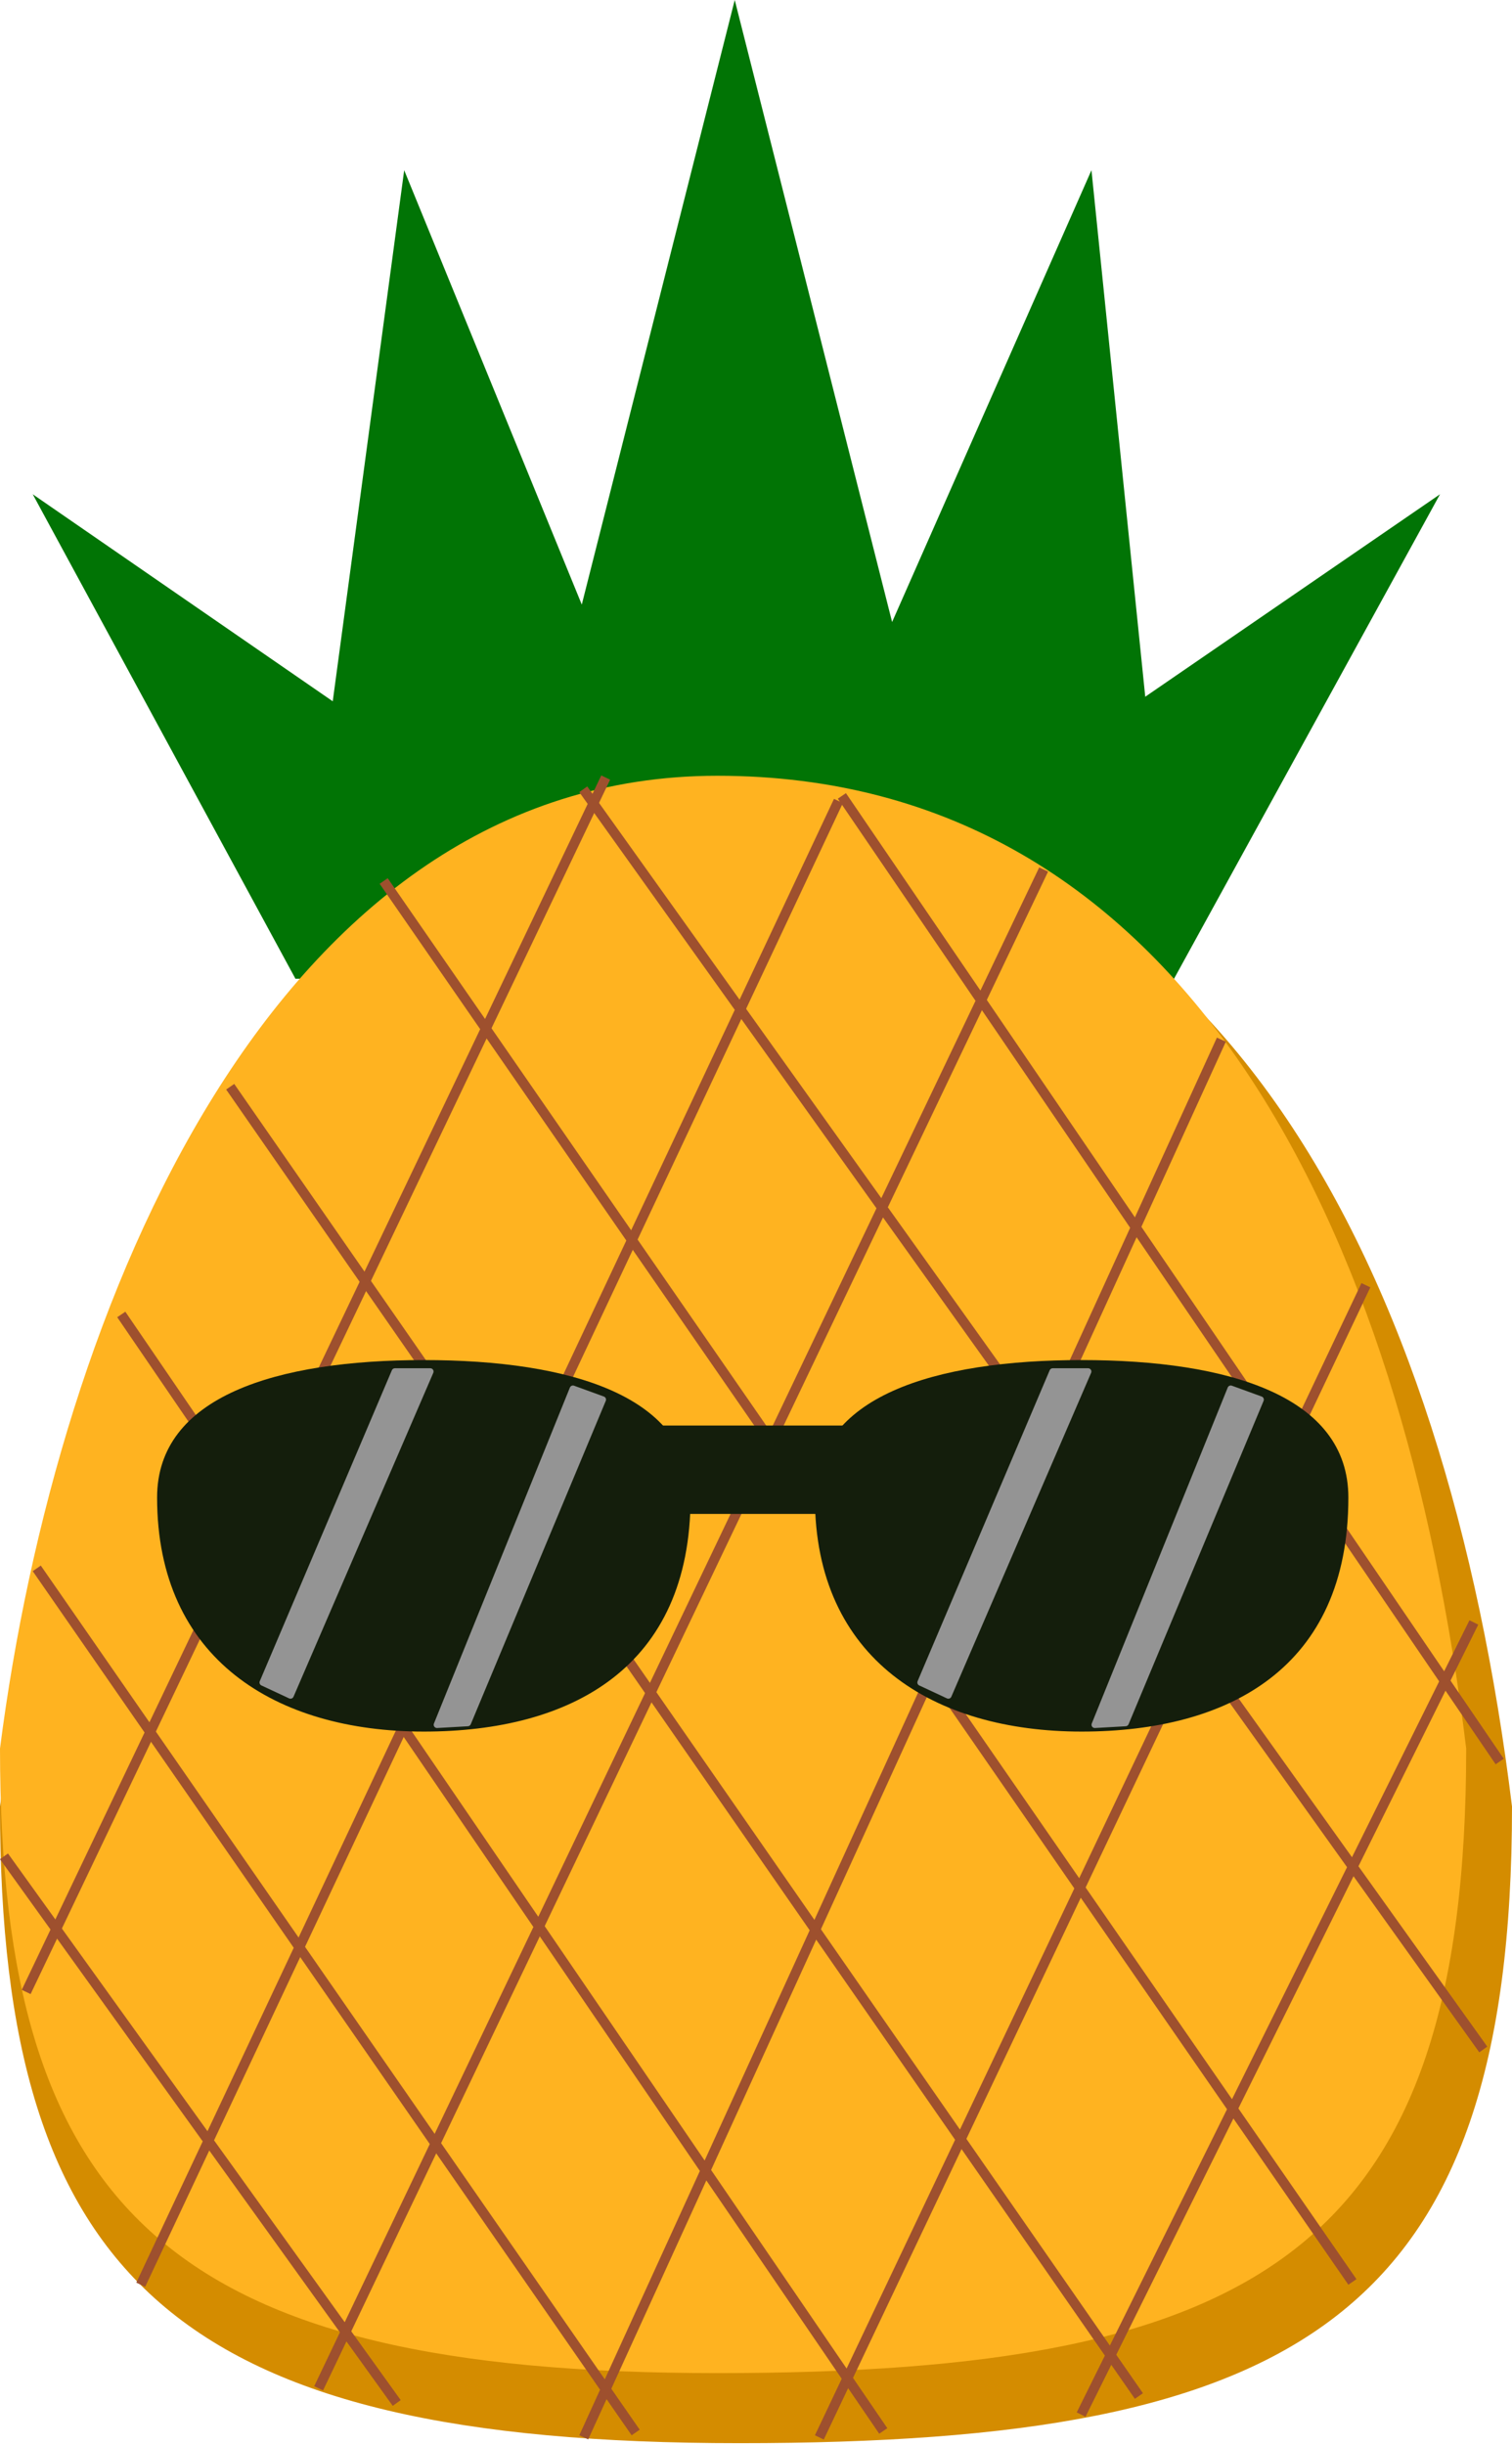 <svg id="pineapple" width="462" height="747" viewBox="0 0 462 747" fill="none" xmlns="http://www.w3.org/2000/svg">
<style>
    #pineapple:hover #glow1 {
        fill: #fff;
    }

    #pineapple:hover #glow2{
        fill: #fff;
    }

     #pineapple:hover #glow3{
        fill: #fff;
    }

     #pineapple:hover #glow4{
        fill: #fff;
    }

    #pineapple:hover #grass {
        fill: grey;
    }

    #pineapple:hover #grass2 {
        fill: grey;
    }

    #pineapple:hover #grass3 {
        fill: grey;
    }

    #pineapple:hover #pineapple-body {
        transform: rotateX(15deg) rotateY(15deg);
    }


</style>

<g id="Group 7">
<g id="Group 3">
<g id="Polygon 1">
<path id="grass" d="M224.504 0L291.62 265.25H157.386L224.504 0Z" fill="#017405"/>
<path d="M333.502 52L358.738 299H224.504L333.502 52Z" fill="#017405"/>
<path d="M123.502 52L224.502 299H90.268L123.502 52Z" fill="#017405"/>
<path id="grass2" d="M440.002 151L358.736 299H224.502L440.002 151Z" fill="#017405"/>
<path id="grass3" d="M10 151L224.5 299H90.266L10 151Z" fill="#017405"/>
</g>
</g>
<g id="Group 5">
<g id="Group 4">
<path id="body-shade" d="M462 551.899C462 708 397 746.399 226 746.399C55 746.399 -0 697 8.12784e-10 551.899C18 413.5 86.5 249 226 249C372.609 249 442 389 462 551.899Z" fill="#D48C00"/>
<path id="pineapple-body" d="M448 534.175C448 687.326 384.97 725 219.152 725C53.333 725 -0 676.534 7.88153e-10 534.175C17.454 398.391 83.879 237 219.152 237C361.318 237 428.606 374.354 448 534.175Z" fill="#FFB320"/>
<line id="Line 1" x1="117.234" y1="269.147" x2="413.234" y2="697.147" stroke="#9E502E" stroke-width="3"/>
<line id="Line 8" x1="318.888" y1="265.646" x2="97.354" y2="729.646" stroke="#9E502E" stroke-width="3"/>
<path id="Line 4" d="M70.337 332L348 732" stroke="#9E502E" stroke-width="3"/>
<path id="Line 9" d="M256.188 244.693L43 698" stroke="#9E502E" stroke-width="3"/>
<path id="Line 5" d="M37.058 401.577L269.887 742.67" stroke="#9E502E" stroke-width="3"/>
<path id="Line 10" d="M185.072 237.548L8 608.556" stroke="#9E502E" stroke-width="3"/>
<line id="Line 6" x1="11.233" y1="479.145" x2="194.233" y2="743.145" stroke="#9E502E" stroke-width="3"/>
<line id="Line 7" x1="1.218" y1="567.125" x2="121.218" y2="734.125" stroke="#9E502E" stroke-width="3"/>
<line id="Line 2" x1="178.221" y1="241.128" x2="453.221" y2="626.128" stroke="#9E502E" stroke-width="3"/>
<line id="Line 13" x1="373.196" y1="317.623" x2="178.365" y2="744.623" stroke="#9E502E" stroke-width="3"/>
<line id="Line 3" x1="257.24" y1="243.155" x2="458.24" y2="538.155" stroke="#9E502E" stroke-width="3"/>
<line id="Line 14" x1="417.355" y1="392.643" x2="250.355" y2="744.643" stroke="#9E502E" stroke-width="3"/>
<line id="Line 15" x1="450.344" y1="495.666" x2="330.344" y2="737.666" stroke="#9E502E" stroke-width="3"/>
</g>
</g>
<g id="Group 6">
<path id="Ellipse 17" d="M211 457.509C211 509.509 174.511 529.009 129.5 529.009C84.489 529.009 48 507.009 48 457.509C48 426.581 84.489 415.509 129.5 415.509C174.511 415.509 211 426.581 211 457.509Z" fill="#141E0C"/>
<path id="Ellipse 18" d="M412 457.509C412 509.509 375.511 529.009 330.5 529.009C285.489 529.009 249 507.009 249 457.509C249 426.581 285.489 415.509 330.5 415.509C375.511 415.509 412 426.581 412 457.509Z" fill="#141E0C"/>
<rect id="joint" x="178" y="435.509" width="104" height="27" fill="#141E0C"/>
<path id="glow1" d="M174.138 423.903C174.34 423.404 174.901 423.155 175.407 423.339L184.515 426.651C185.051 426.846 185.316 427.45 185.096 427.976L143.841 526.769C143.693 527.122 143.357 527.36 142.975 527.382L133.576 527.919C132.843 527.961 132.317 527.226 132.592 526.546L174.138 423.903Z" fill="#949494"/>
<path id="glow2" d="M375.138 423.903C375.34 423.404 375.901 423.155 376.407 423.339L385.515 426.651C386.051 426.846 386.316 427.45 386.096 427.976L344.841 526.769C344.693 527.122 344.357 527.36 343.975 527.382L334.576 527.919C333.843 527.961 333.317 527.226 333.592 526.546L375.138 423.903Z" fill="#949494"/>
<path id="glow3" d="M119.741 418.617C119.898 418.248 120.26 418.009 120.662 418.009L131.479 418.009C132.198 418.009 132.682 418.745 132.397 419.405L89.685 518.358C89.462 518.875 88.855 519.106 88.344 518.868L79.875 514.916C79.387 514.689 79.167 514.115 79.377 513.619L119.741 418.617Z" fill="#949494"/>
<path id="glow4" d="M320.741 418.617C320.898 418.248 321.26 418.009 321.662 418.009L332.479 418.009C333.198 418.009 333.682 418.745 333.397 419.405L290.685 518.358C290.462 518.875 289.855 519.106 289.344 518.868L280.875 514.916C280.387 514.689 280.167 514.115 280.377 513.619L320.741 418.617Z" fill="#949494"/>
</g>
</g>
</svg>
